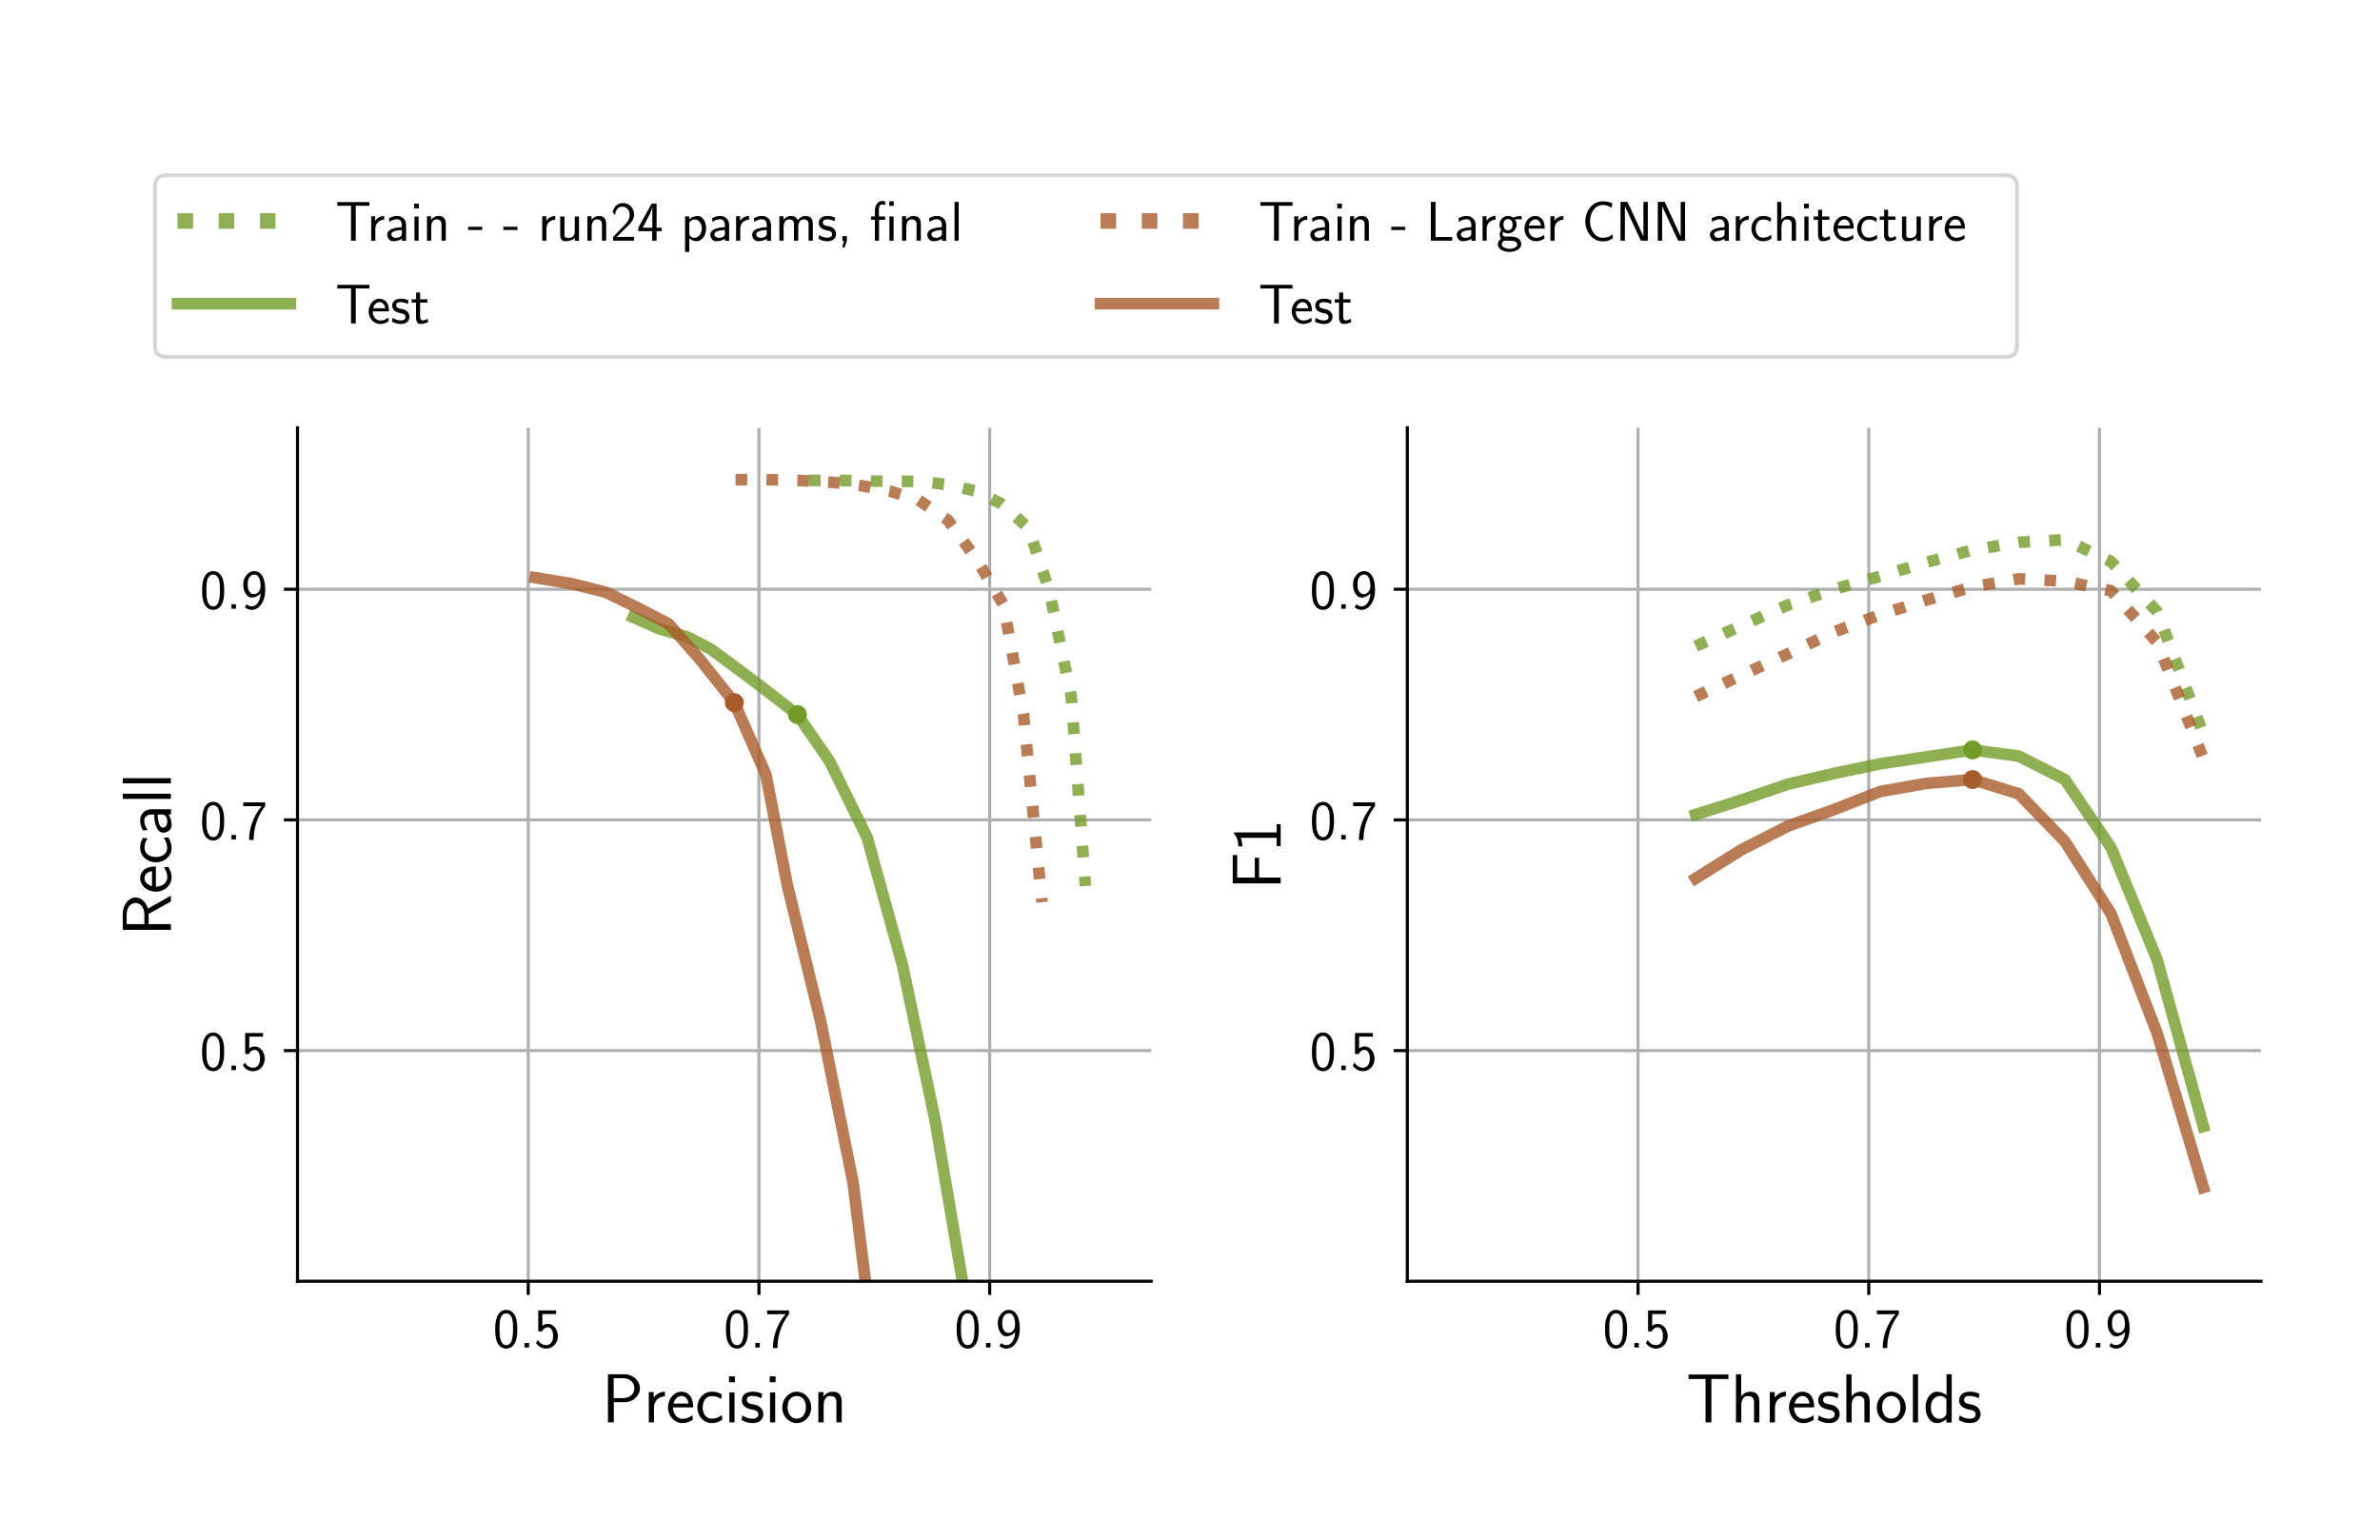 <?xml version="1.0" encoding="utf-8" standalone="no"?>
<!DOCTYPE svg PUBLIC "-//W3C//DTD SVG 1.1//EN"
  "http://www.w3.org/Graphics/SVG/1.1/DTD/svg11.dtd">
<!-- Created with matplotlib (https://matplotlib.org/) -->
<svg height="396pt" version="1.1" viewBox="0 0 612 396" width="612pt" xmlns="http://www.w3.org/2000/svg" xmlns:xlink="http://www.w3.org/1999/xlink">
 <defs>
  <style type="text/css">*{stroke-linecap:butt;stroke-linejoin:round;}</style>
 </defs>
 <g id="figure_1">
  <g id="patch_1">
   <path d="M 0 396 
L 612 396 
L 612 0 
L 0 0 
z
" style="fill:#ffffff;"/>
  </g>
  <g id="axes_1">
   <g id="patch_2">
    <path d="M 76.5 329.541 
L 296.022 329.541 
L 296.022 110.019 
L 76.5 110.019 
z
" style="fill:#ffffff;"/>
   </g>
   <g id="matplotlib.axis_1">
    <g id="xtick_1">
     <g id="line2d_1">
      <path clip-path="url(#pcb4738e8f0)" d="M 135.83 329.541 
L 135.83 110.019 
" style="fill:none;stroke:#b0b0b0;stroke-linecap:square;stroke-width:0.8;"/>
     </g>
     <g id="line2d_2">
      <defs>
       <path d="M 0 0 
L 0 3.5 
" id="m7258f6f714" style="stroke:#000000;stroke-width:0.8;"/>
      </defs>
      <g>
       <use style="stroke:#000000;stroke-width:0.8;" x="135.83" xlink:href="#m7258f6f714" y="329.541"/>
      </g>
     </g>
     <g id="text_1">
      <!-- 0.5 -->
      <g transform="translate(126.793 346.573)scale(0.145 -0.145)">
       <defs>
        <path d="M 43.094 32.391 
C 43.094 38.109 43 48.75 38.906 56.984 
C 34.797 64.891 28.203 67 23.5 67 
C 16.703 67 10.906 62.984 7.906 56.578 
C 4.703 49.859 3.797 42.938 3.797 32.391 
C 3.797 25.172 4.094 16.344 7.703 8.609 
C 11.797 0.094 18.703 -2 23.406 -2 
C 29.594 -2 35.594 1.297 39 8.203 
C 42.5 15.438 43.094 23.359 43.094 32.391 
z
M 23.406 4.094 
C 15.797 4.094 13.5 12.828 12.797 15.734 
C 11.594 20.75 11.406 25.562 11.406 33.5 
C 11.406 39.719 11.406 46.75 13.297 52.266 
C 15.594 58.688 19.594 60.891 23.406 60.891 
C 30.797 60.891 33.203 53.469 34 50.859 
C 35.5 45.547 35.5 39.312 35.5 33.5 
C 35.5 24.156 35.5 4.094 23.406 4.094 
z
" id="CMSS17-48"/>
        <path d="M 17 8 
L 9 8 
L 9 0 
L 17 0 
z
" id="CMSS17-46"/>
        <path d="M 14.594 59.594 
L 39.094 59.594 
L 39.094 66 
L 7.297 66 
L 7.297 28.594 
L 14 28.594 
C 15.797 32.859 19.5 36 24.297 36 
C 28.797 36 33.797 31.938 33.797 20.297 
C 33.797 7.844 26.703 4.188 21.5 4.188 
C 15.094 4.188 9.203 8.141 6.594 13.609 
L 3.406 7.938 
C 8 0.797 15.5 -2 21.5 -2 
C 33.094 -2 42.203 7.938 42.203 20.094 
C 42.203 32.547 34.094 42.094 24.406 42.094 
C 20.906 42.094 17.5 40.891 14.594 38.5 
z
" id="CMSS17-53"/>
       </defs>
       <use transform="scale(0.996)" xlink:href="#CMSS17-48"/>
       <use transform="translate(46.844 0)scale(0.996)" xlink:href="#CMSS17-46"/>
       <use transform="translate(72.868 0)scale(0.996)" xlink:href="#CMSS17-53"/>
      </g>
     </g>
    </g>
    <g id="xtick_2">
     <g id="line2d_3">
      <path clip-path="url(#pcb4738e8f0)" d="M 195.16 329.541 
L 195.16 110.019 
" style="fill:none;stroke:#b0b0b0;stroke-linecap:square;stroke-width:0.8;"/>
     </g>
     <g id="line2d_4">
      <g>
       <use style="stroke:#000000;stroke-width:0.8;" x="195.16" xlink:href="#m7258f6f714" y="329.541"/>
      </g>
     </g>
     <g id="text_2">
      <!-- 0.7 -->
      <g transform="translate(186.124 346.573)scale(0.145 -0.145)">
       <defs>
        <path d="M 21.703 59.188 
C 22.906 59.188 24.094 59.297 25.297 59.297 
L 36.797 59.297 
C 22.5 42.422 14.297 21.094 14.297 -1 
L 22.297 -1 
C 22.297 20.391 29.297 42.109 43 59.484 
L 43 66 
L 3.906 66 
L 3.906 59.188 
z
" id="CMSS17-55"/>
       </defs>
       <use transform="scale(0.996)" xlink:href="#CMSS17-48"/>
       <use transform="translate(46.844 0)scale(0.996)" xlink:href="#CMSS17-46"/>
       <use transform="translate(72.868 0)scale(0.996)" xlink:href="#CMSS17-55"/>
      </g>
     </g>
    </g>
    <g id="xtick_3">
     <g id="line2d_5">
      <path clip-path="url(#pcb4738e8f0)" d="M 254.491 329.541 
L 254.491 110.019 
" style="fill:none;stroke:#b0b0b0;stroke-linecap:square;stroke-width:0.8;"/>
     </g>
     <g id="line2d_6">
      <g>
       <use style="stroke:#000000;stroke-width:0.8;" x="254.491" xlink:href="#m7258f6f714" y="329.541"/>
      </g>
     </g>
     <g id="text_3">
      <!-- 0.9 -->
      <g transform="translate(245.454 346.573)scale(0.145 -0.145)">
       <defs>
        <path d="M 6.797 2.688 
C 9.594 0.297 13.203 -2 19.297 -2 
C 31.406 -2 43 11.531 43 33.375 
C 43 62.297 30.5 67 23.797 67 
C 17.094 67 12.797 63.984 9.094 59.203 
C 4.703 53.719 3.906 48.828 3.906 43.141 
C 3.906 36.359 5.094 32.172 7.906 27.391 
C 11.703 21.188 15.203 19.891 19.094 19.891 
C 25 19.891 30.906 22.797 34.906 27.781 
C 34.203 14.188 28.094 4.188 19.297 4.188 
C 15.703 4.188 12.797 5.312 9.906 8.062 
z
M 34.594 43.344 
C 34.703 42.641 34.703 41.344 34.703 40.953 
C 34.703 32.578 29.906 26 22.906 26 
C 18.297 26 15.906 28.391 14.094 31.484 
C 11.906 35.359 11.797 39.156 11.797 43.141 
C 11.797 47.031 11.797 51.312 14.594 55.609 
C 16.703 58.703 19.297 60.891 23.797 60.891 
C 33 60.891 34.5 47.438 34.594 43.344 
z
" id="CMSS17-57"/>
       </defs>
       <use transform="scale(0.996)" xlink:href="#CMSS17-48"/>
       <use transform="translate(46.844 0)scale(0.996)" xlink:href="#CMSS17-46"/>
       <use transform="translate(72.868 0)scale(0.996)" xlink:href="#CMSS17-57"/>
      </g>
     </g>
    </g>
    <g id="text_4">
     <!-- Precision -->
     <g transform="translate(154.739 365.835)scale(0.18 -0.18)">
      <defs>
       <path d="M 32.906 29 
C 44.906 29 54.703 38.234 54.703 49.047 
C 54.703 59.656 45.297 69 32.297 69 
L 8.906 69 
L 8.906 0 
L 17.297 0 
L 17.297 29 
z
M 30.094 63.391 
C 41.703 63.391 46.797 56.219 46.797 49.047 
C 46.797 42.359 42.094 34.797 30.094 34.797 
L 17.094 34.797 
L 17.094 63.391 
z
" id="CMSS17-80"/>
       <path d="M 14.906 21.391 
C 14.906 30.844 21.797 37.172 30.594 37.375 
L 30.594 44 
C 24.203 43.891 18.203 40.688 14.594 35.469 
L 14.594 43.484 
L 7.5 43.484 
L 7.5 0 
L 14.906 0 
z
" id="CMSS17-114"/>
       <path d="M 39.094 21.484 
C 39.094 24.797 38.906 31.266 35.703 36.672 
C 32.203 42.391 26.5 44 22.203 44 
C 11.797 44 3 34.125 3 21.297 
C 3 9.047 12.094 -1 23.594 -1 
C 28.094 -1 33.594 0.297 38.594 3.891 
C 38.594 4.297 38.406 6.469 38.297 6.578 
C 38.297 6.766 38 9.828 38 10.234 
C 33.203 6.375 27.703 5.094 23.703 5.094 
C 17.297 5.094 10.406 10.422 10.094 21.484 
z
M 10.906 27 
C 12.203 32.594 16.594 37.891 22.203 37.891 
C 23.703 37.891 30.703 37.688 32.5 27 
z
" id="CMSS17-101"/>
       <path d="M 38.5 39.688 
C 38.5 40.391 33.906 42.391 32.703 42.797 
C 29.406 44 25.203 44 24.094 44 
C 11.094 44 3.297 32.688 3.297 21.297 
C 3.297 9.297 12 -1 23.703 -1 
C 30.406 -1 35.203 1.188 39.094 3.797 
L 38.5 10.391 
C 34.203 7.094 29.203 5.297 23.797 5.297 
C 16 5.297 10.906 12.094 10.906 21.391 
C 10.906 28.594 14.203 37.688 24.203 37.688 
C 29.703 37.688 32.797 36.594 37.406 33.484 
z
" id="CMSS17-99"/>
       <path d="M 15.297 66 
L 6.906 66 
L 6.906 57.594 
L 15.297 57.594 
z
M 14.797 43 
L 7.406 43 
L 7.406 0 
L 14.797 0 
z
" id="CMSS17-105"/>
       <path d="M 32.203 40.984 
C 26.297 43.797 21.703 44 18.703 44 
C 11.594 44 3.094 41.484 3.094 31.391 
C 3.094 21.297 14.094 19.094 17.094 18.484 
C 21.703 17.594 26.797 16.594 26.797 11.594 
C 26.797 5.297 19.594 5.297 18.297 5.297 
C 14.297 5.297 8.797 6.391 3.797 9.984 
L 2.594 3.297 
C 8.297 0 13.797 -1 18.406 -1 
C 30.703 -1 33.797 6.5 33.797 12.188 
C 33.797 17.094 31 20.391 29.094 21.891 
C 25.797 24.484 24.594 24.797 16.406 26.484 
C 15 26.688 10.094 27.797 10.094 32.297 
C 10.094 37.984 16.406 37.984 17.797 37.984 
C 24.297 37.984 28.297 35.984 31 34.484 
z
" id="CMSS17-115"/>
       <path d="M 44.203 21.188 
C 44.203 33.984 34.703 44 23.5 44 
C 12 44 2.703 33.688 2.703 21.188 
C 2.703 8.5 12.297 -1 23.406 -1 
C 34.797 -1 44.203 8.797 44.203 21.188 
z
M 23.5 5.297 
C 16.406 5.297 10.297 11.094 10.297 21.984 
C 10.297 33.594 17.406 37.891 23.406 37.891 
C 29.906 37.891 36.594 33.188 36.594 21.984 
C 36.594 10.688 30.094 5.297 23.5 5.297 
z
" id="CMSS17-111"/>
       <path d="M 40.906 29.344 
C 40.906 35.672 39.406 44 28.094 44 
C 21.703 44 17.5 40.688 14.703 37.281 
L 14.703 43.484 
L 7.406 43.484 
L 7.406 0 
L 15 0 
L 15 24.312 
C 15 30.656 17.406 37.891 24.203 37.891 
C 33 37.891 33.297 31.953 33.297 28.531 
L 33.297 0 
L 40.906 0 
z
" id="CMSS17-110"/>
      </defs>
      <use transform="scale(0.996)" xlink:href="#CMSS17-80"/>
      <use transform="translate(59.736 0)scale(0.996)" xlink:href="#CMSS17-114"/>
      <use transform="translate(91.645 0)scale(0.996)" xlink:href="#CMSS17-101"/>
      <use transform="translate(133.284 0)scale(0.996)" xlink:href="#CMSS17-99"/>
      <use transform="translate(174.923 0)scale(0.996)" xlink:href="#CMSS17-105"/>
      <use transform="translate(197.104 0)scale(0.996)" xlink:href="#CMSS17-115"/>
      <use transform="translate(233.017 0)scale(0.996)" xlink:href="#CMSS17-105"/>
      <use transform="translate(255.198 0)scale(0.996)" xlink:href="#CMSS17-111"/>
      <use transform="translate(302.042 0)scale(0.996)" xlink:href="#CMSS17-110"/>
     </g>
    </g>
   </g>
   <g id="matplotlib.axis_2">
    <g id="ytick_1">
     <g id="line2d_7">
      <path clip-path="url(#pcb4738e8f0)" d="M 76.5 270.211 
L 296.022 270.211 
" style="fill:none;stroke:#b0b0b0;stroke-linecap:square;stroke-width:0.8;"/>
     </g>
     <g id="line2d_8">
      <defs>
       <path d="M 0 0 
L -3.5 0 
" id="mcfadd55cea" style="stroke:#000000;stroke-width:0.8;"/>
      </defs>
      <g>
       <use style="stroke:#000000;stroke-width:0.8;" x="76.5" xlink:href="#mcfadd55cea" y="270.211"/>
      </g>
     </g>
     <g id="text_5">
      <!-- 0.5 -->
      <g transform="translate(51.426 275.227)scale(0.145 -0.145)">
       <use transform="scale(0.996)" xlink:href="#CMSS17-48"/>
       <use transform="translate(46.844 0)scale(0.996)" xlink:href="#CMSS17-46"/>
       <use transform="translate(72.868 0)scale(0.996)" xlink:href="#CMSS17-53"/>
      </g>
     </g>
    </g>
    <g id="ytick_2">
     <g id="line2d_9">
      <path clip-path="url(#pcb4738e8f0)" d="M 76.5 210.88 
L 296.022 210.88 
" style="fill:none;stroke:#b0b0b0;stroke-linecap:square;stroke-width:0.8;"/>
     </g>
     <g id="line2d_10">
      <g>
       <use style="stroke:#000000;stroke-width:0.8;" x="76.5" xlink:href="#mcfadd55cea" y="210.88"/>
      </g>
     </g>
     <g id="text_6">
      <!-- 0.7 -->
      <g transform="translate(51.426 215.896)scale(0.145 -0.145)">
       <use transform="scale(0.996)" xlink:href="#CMSS17-48"/>
       <use transform="translate(46.844 0)scale(0.996)" xlink:href="#CMSS17-46"/>
       <use transform="translate(72.868 0)scale(0.996)" xlink:href="#CMSS17-55"/>
      </g>
     </g>
    </g>
    <g id="ytick_3">
     <g id="line2d_11">
      <path clip-path="url(#pcb4738e8f0)" d="M 76.5 151.55 
L 296.022 151.55 
" style="fill:none;stroke:#b0b0b0;stroke-linecap:square;stroke-width:0.8;"/>
     </g>
     <g id="line2d_12">
      <g>
       <use style="stroke:#000000;stroke-width:0.8;" x="76.5" xlink:href="#mcfadd55cea" y="151.55"/>
      </g>
     </g>
     <g id="text_7">
      <!-- 0.9 -->
      <g transform="translate(51.426 156.566)scale(0.145 -0.145)">
       <use transform="scale(0.996)" xlink:href="#CMSS17-48"/>
       <use transform="translate(46.844 0)scale(0.996)" xlink:href="#CMSS17-46"/>
       <use transform="translate(72.868 0)scale(0.996)" xlink:href="#CMSS17-57"/>
      </g>
     </g>
    </g>
    <g id="text_8">
     <!-- Recall -->
     <g transform="translate(43.938 240.748)rotate(-90)scale(0.18 -0.18)">
      <defs>
       <path d="M 39.406 32.797 
L 39.594 32.891 
C 55.203 38.281 55.297 48.828 55.297 50.688 
C 55.297 59.969 45.703 69 31.297 69 
L 8.906 69 
L 8.906 0 
L 17.094 0 
L 17.094 31.891 
L 31.797 31.891 
L 49.5 0 
L 57.906 0 
z
M 17.094 38 
L 17.094 63.391 
L 30.203 63.391 
C 42.906 63.391 47.406 56.359 47.406 50.688 
C 47.406 45.422 43.406 38 30.203 38 
z
" id="CMSS17-82"/>
       <path d="M 37.594 27.953 
C 37.594 37.484 30.906 44 21.906 44 
C 17.5 44 12.703 43.188 7.203 39.984 
L 7.797 33.328 
C 10.297 35.156 14.594 38.094 21.797 38.094 
C 26.906 38.094 30 34.141 30 27.844 
L 30 24 
C 14 23.5 4 18.891 4 11.109 
C 4 7.062 6.5 -1 14.797 -1 
C 16.297 -1 24.406 -0.812 30.203 3.5 
L 30.203 -0.203 
L 37.594 -0.203 
z
M 30 12.875 
C 30 11.109 30 8.734 27 6.969 
C 24.406 5.297 21.094 5.094 19.703 5.094 
C 14.703 5.094 11.297 7.859 11.297 11.297 
C 11.297 18.203 26.906 18.891 30 19 
z
" id="CMSS17-97"/>
       <path d="M 14.797 69 
L 7.406 69 
L 7.406 0 
L 14.797 0 
z
" id="CMSS17-108"/>
      </defs>
      <use transform="scale(0.996)" xlink:href="#CMSS17-82"/>
      <use transform="translate(60.416 0)scale(0.996)" xlink:href="#CMSS17-101"/>
      <use transform="translate(102.055 0)scale(0.996)" xlink:href="#CMSS17-99"/>
      <use transform="translate(143.694 0)scale(0.996)" xlink:href="#CMSS17-97"/>
      <use transform="translate(188.616 0)scale(0.996)" xlink:href="#CMSS17-108"/>
      <use transform="translate(210.796 0)scale(0.996)" xlink:href="#CMSS17-108"/>
     </g>
    </g>
   </g>
   <g id="line2d_13">
    <path clip-path="url(#pcb4738e8f0)" d="M 208.015 123.566 
L 216.322 123.566 
L 224.924 123.764 
L 231.648 123.764 
L 237.384 123.863 
L 244.207 124.753 
L 251.03 126.335 
L 257.556 129.598 
L 264.478 135.828 
L 269.818 151.946 
L 275.454 179.139 
L 279.113 227.888 
" style="fill:none;stroke:#729c27;stroke-dasharray:3,4.95;stroke-dashoffset:0;stroke-opacity:0.8;stroke-width:3;"/>
   </g>
   <g id="line2d_14">
    <path clip-path="url(#pcb4738e8f0)" d="M 162.825 158.769 
L 169.55 161.735 
L 176.966 163.911 
L 182.8 166.976 
L 189.92 172.217 
L 196.347 177.062 
L 205.049 183.786 
L 213.355 195.85 
L 222.947 215.33 
L 232.044 248.16 
L 240.449 288.109 
L 247.964 332.31 
" style="fill:none;stroke:#729c27;stroke-linecap:square;stroke-opacity:0.8;stroke-width:3;"/>
   </g>
   <g id="line2d_15">
    <path clip-path="url(#pcb4738e8f0)" d="M 189.128 123.368 
L 197.039 123.368 
L 205.345 123.566 
L 214.245 124.061 
L 221.661 124.951 
L 228.88 126.335 
L 236.197 128.609 
L 243.712 133.751 
L 251.129 143.837 
L 258.05 155.605 
L 263.192 183.885 
L 267.939 232.042 
" style="fill:none;stroke:#a85c2a;stroke-dasharray:3,4.95;stroke-dashoffset:0;stroke-opacity:0.8;stroke-width:3;"/>
   </g>
   <g id="line2d_16">
    <path clip-path="url(#pcb4738e8f0)" d="M 137.61 148.584 
L 147.202 150.166 
L 155.805 152.341 
L 163.32 156 
L 171.923 160.45 
L 180.031 169.646 
L 188.832 180.721 
L 196.94 199.212 
L 202.478 227.79 
L 210.982 262.498 
L 219.387 304.326 
L 224.331 344.077 
" style="fill:none;stroke:#a85c2a;stroke-linecap:square;stroke-opacity:0.8;stroke-width:3;"/>
   </g>
   <g id="patch_3">
    <path d="M 76.5 329.541 
L 76.5 110.019 
" style="fill:none;stroke:#000000;stroke-linecap:square;stroke-linejoin:miter;stroke-width:0.8;"/>
   </g>
   <g id="patch_4">
    <path d="M 76.5 329.541 
L 296.022 329.541 
" style="fill:none;stroke:#000000;stroke-linecap:square;stroke-linejoin:miter;stroke-width:0.8;"/>
   </g>
   <g id="legend_1">
    <g id="patch_5">
     <path d="M 42.746 91.793 
L 515.762 91.793 
Q 518.662 91.793 518.662 88.893 
L 518.662 47.983 
Q 518.662 45.083 515.762 45.083 
L 42.746 45.083 
Q 39.846 45.083 39.846 47.983 
L 39.846 88.893 
Q 39.846 91.793 42.746 91.793 
z
" style="fill:#ffffff;opacity:0.8;stroke:#cccccc;stroke-linejoin:miter;"/>
    </g>
    <g id="line2d_17">
     <path d="M 45.646 56.826 
L 74.646 56.826 
" style="fill:none;stroke:#729c27;stroke-dasharray:4,6.6;stroke-dashoffset:0;stroke-opacity:0.8;stroke-width:4;"/>
    </g>
    <g id="line2d_18"/>
    <g id="text_9">
     <!-- Train - - run24 params, final -->
     <g transform="translate(86.246 61.901)scale(0.145 -0.145)">
      <defs>
       <path d="M 36.203 62.297 
L 44.5 62.297 
C 45.703 62.297 46.906 62.188 48.094 62.188 
L 60.594 62.188 
L 60.594 68.688 
L 3.406 68.688 
L 3.406 62.188 
L 15.906 62.188 
C 17.094 62.188 18.297 62.297 19.5 62.297 
L 27.797 62.297 
L 27.797 0 
L 36.203 0 
z
" id="CMSS17-84"/>
       <path d="M 26 19 
L 26 24.797 
L 1 24.797 
L 1 19 
z
" id="CMSS17-45"/>
       <path d="M 40.906 43 
L 33.297 43 
L 33.297 15.25 
C 33.297 7.812 27.906 4.797 22.203 4.797 
C 15.594 4.797 15 7 15 11.125 
L 15 43 
L 7.406 43 
L 7.406 10.625 
C 7.406 2.797 10.094 -1 17 -1 
C 20.406 -1 28.094 -0.203 33.5 4.797 
L 33.5 -0.203 
L 40.906 -0.203 
z
" id="CMSS17-117"/>
       <path d="M 25.797 21.141 
C 28.594 24.031 32.797 27.516 35.703 31 
C 38.5 34.391 42.203 39.172 42.203 46.141 
C 42.203 57.109 34.797 67 22.203 67 
C 12.297 67 6.594 60.797 3.906 51.125 
L 7.797 45.75 
C 10 54.812 13.094 60.594 20.906 60.594 
C 29.5 60.594 34.297 53.609 34.297 45.938 
C 34.297 36.781 27.297 29.703 22 24.422 
C 16.094 18.547 10.297 12.578 4.703 6.391 
L 4.703 0 
L 42.203 0 
L 42.203 6.797 
L 25.203 6.797 
C 24 6.797 22.797 6.688 21.594 6.688 
L 11.594 6.688 
L 11.594 6.797 
z
" id="CMSS17-50"/>
       <path d="M 35.203 17 
L 44.297 17 
L 44.297 23.094 
L 35.203 23.094 
L 35.203 66 
L 26.406 66 
L 2.594 23.094 
L 2.594 17 
L 27.297 17 
L 27.297 0 
L 35.203 0 
z
M 10.297 23.094 
C 16.094 33.422 27.594 54.281 27.594 61.359 
L 27.594 23.094 
z
" id="CMSS17-52"/>
       <path d="M 15.094 4.297 
C 18.406 1.094 22.906 -1 27.703 -1 
C 37 -1 45 8.641 45 21.594 
C 45 33.547 39 44 30.406 44 
C 25.406 44 19.406 42.188 14.906 38.594 
L 14.906 43.188 
L 7.5 43.188 
L 7.5 -20 
L 15.094 -20 
z
M 15.094 32.625 
C 15.906 33.844 19.297 37.688 24.797 37.688 
C 31.797 37.688 37.406 30.406 37.406 21.594 
C 37.406 11.578 30.594 5.094 23.906 5.094 
C 21.906 5.094 19.797 5.594 17.797 7.312 
C 15.094 9.75 15.094 11.266 15.094 12.688 
z
" id="CMSS17-112"/>
       <path d="M 67 29.344 
C 67 36.078 65.297 44 54.094 44 
C 46.594 44 42.094 39.297 40.094 36.375 
C 38.297 41.688 34.094 44 28.094 44 
C 21.297 44 17 40.094 14.703 37.281 
L 14.703 43.484 
L 7.406 43.484 
L 7.406 0 
L 15 0 
L 15 24.312 
C 15 30.25 17.203 37.891 24.297 37.891 
C 33.406 37.891 33.406 31.453 33.406 28.531 
L 33.406 0 
L 41 0 
L 41 24.312 
C 41 30.25 43.203 37.891 50.297 37.891 
C 59.406 37.891 59.406 31.453 59.406 28.531 
L 59.406 0 
L 67 0 
z
" id="CMSS17-109"/>
       <path d="M 17 0.094 
L 17 8 
L 9 8 
L 9 0 
L 11.5 0 
L 8.906 -12.109 
L 12.906 -12.109 
z
" id="CMSS17-44"/>
       <path d="M 43 70 
L 35 70 
L 35 61.984 
L 43 61.984 
z
M 42.703 43 
L 35.297 43 
L 35.297 0 
L 42.703 0 
z
M 16.797 37.188 
L 27.703 37.188 
L 27.703 43 
L 16.594 43 
L 16.594 56.453 
C 16.594 61.891 19 64.594 22.203 64.594 
C 24.094 64.594 26 64.094 27.703 63.188 
L 27.703 69.891 
C 26.906 70.094 24.594 70.688 22.203 70.688 
C 14.703 70.688 9.406 63.094 9.406 53.156 
L 9.406 43 
L 2.5 43 
L 2.5 37.188 
L 9.406 37.188 
L 9.406 0 
L 16.797 0 
z
" id="CMSS17-12"/>
      </defs>
      <use transform="scale(0.996)" xlink:href="#CMSS17-84"/>
      <use transform="translate(56.012 0)scale(0.996)" xlink:href="#CMSS17-114"/>
      <use transform="translate(87.922 0)scale(0.996)" xlink:href="#CMSS17-97"/>
      <use transform="translate(132.844 0)scale(0.996)" xlink:href="#CMSS17-105"/>
      <use transform="translate(155.025 0)scale(0.996)" xlink:href="#CMSS17-110"/>
      <use transform="translate(234.459 0)scale(0.996)" xlink:href="#CMSS17-45"/>
      <use transform="translate(296.917 0)scale(0.996)" xlink:href="#CMSS17-45"/>
      <use transform="translate(359.375 0)scale(0.996)" xlink:href="#CMSS17-114"/>
      <use transform="translate(391.285 0)scale(0.996)" xlink:href="#CMSS17-117"/>
      <use transform="translate(439.49 0)scale(0.996)" xlink:href="#CMSS17-110"/>
      <use transform="translate(487.695 0)scale(0.996)" xlink:href="#CMSS17-50"/>
      <use transform="translate(534.538 0)scale(0.996)" xlink:href="#CMSS17-52"/>
      <use transform="translate(612.611 0)scale(0.996)" xlink:href="#CMSS17-112"/>
      <use transform="translate(660.816 0)scale(0.996)" xlink:href="#CMSS17-97"/>
      <use transform="translate(703.136 0)scale(0.996)" xlink:href="#CMSS17-114"/>
      <use transform="translate(735.045 0)scale(0.996)" xlink:href="#CMSS17-97"/>
      <use transform="translate(779.967 0)scale(0.996)" xlink:href="#CMSS17-109"/>
      <use transform="translate(854.196 0)scale(0.996)" xlink:href="#CMSS17-115"/>
      <use transform="translate(890.11 0)scale(0.996)" xlink:href="#CMSS17-44"/>
      <use transform="translate(947.363 0)scale(0.996)" xlink:href="#CMSS17-12"/>
      <use transform="translate(997.49 0)scale(0.996)" xlink:href="#CMSS17-110"/>
      <use transform="translate(1045.695 0)scale(0.996)" xlink:href="#CMSS17-97"/>
      <use transform="translate(1090.617 0)scale(0.996)" xlink:href="#CMSS17-108"/>
     </g>
    </g>
    <g id="line2d_19">
     <path d="M 45.646 78.109 
L 74.646 78.109 
" style="fill:none;stroke:#729c27;stroke-linecap:square;stroke-opacity:0.8;stroke-width:3;"/>
    </g>
    <g id="line2d_20"/>
    <g id="text_10">
     <!-- Test -->
     <g transform="translate(86.246 83.184)scale(0.145 -0.145)">
      <defs>
       <path d="M 16.703 37.188 
L 29.703 37.188 
L 29.703 43 
L 16.703 43 
L 16.703 55 
L 9.594 55 
L 9.594 43 
L 1.703 43 
L 1.703 37.188 
L 9.406 37.188 
L 9.406 11.734 
C 9.406 6 10.703 -1 17.297 -1 
C 22.297 -1 26.906 0.391 31.297 2.688 
L 29.703 8.609 
C 27.297 6.5 24.406 5.297 21.297 5.297 
C 16.906 5.297 16.703 10.922 16.703 13.438 
z
" id="CMSS17-116"/>
      </defs>
      <use transform="scale(0.996)" xlink:href="#CMSS17-84"/>
      <use transform="translate(56.012 0)scale(0.996)" xlink:href="#CMSS17-101"/>
      <use transform="translate(97.651 0)scale(0.996)" xlink:href="#CMSS17-115"/>
      <use transform="translate(133.565 0)scale(0.996)" xlink:href="#CMSS17-116"/>
     </g>
    </g>
    <g id="line2d_21">
     <path d="M 283.006 56.826 
L 312.006 56.826 
" style="fill:none;stroke:#a85c2a;stroke-dasharray:4,6.6;stroke-dashoffset:0;stroke-opacity:0.8;stroke-width:4;"/>
    </g>
    <g id="line2d_22"/>
    <g id="text_11">
     <!-- Train -  Larger CNN architecture -->
     <g transform="translate(323.606 61.901)scale(0.145 -0.145)">
      <defs>
       <path d="M 26.094 6.5 
C 24.906 6.5 23.703 6.391 22.5 6.391 
L 17.203 6.391 
L 17.203 69 
L 8.797 69 
L 8.797 0 
L 46.906 0 
L 46.906 6.5 
z
" id="CMSS17-76"/>
       <path d="M 44.5 44 
C 38.797 43.891 33.906 42.797 29.906 40.891 
C 26.594 43.484 23.203 44 20.906 44 
C 12.203 44 5.594 36.812 5.594 28.5 
C 5.594 23.141 8.594 19.094 8.797 18.891 
C 7 16.391 6 13.688 6 10.688 
C 6 7.188 7.406 4.688 8.5 3.297 
C 3.297 0.094 2.594 -4.812 2.594 -6.703 
C 2.594 -14 11.703 -20 23.406 -20 
C 35.203 -20 44.297 -14 44.297 -6.609 
C 44.297 7.188 29 7.297 24.797 7.297 
L 16.703 7.297 
C 15.203 7.297 11.203 7.297 11.203 12.391 
C 11.203 14.391 12.094 15.688 12.203 15.797 
C 13.703 14.688 16.797 13 20.906 13 
C 29.203 13 36.094 19.984 36.094 28.5 
C 36.094 33.25 33.906 36.703 33 37.891 
L 33.297 37.891 
C 33.594 37.891 37.797 38.188 39.297 38.188 
C 42.5 38.188 42.797 38.094 45.594 37.797 
z
M 20.906 18.5 
C 17.5 18.5 12.703 20.578 12.703 28.5 
C 12.703 37.109 18.203 38.484 20.797 38.484 
C 24.203 38.484 29 36.406 29 28.5 
C 29 19.875 23.5 18.5 20.906 18.5 
z
M 24.703 0 
C 27.094 0 37.203 0 37.203 -6.812 
C 37.203 -11.109 31 -14.5 23.5 -14.5 
C 15.906 -14.5 9.703 -11.203 9.703 -6.703 
C 9.703 -6.203 9.703 0 16.594 0 
z
" id="CMSS17-103"/>
       <path d="M 54.703 11.016 
C 48 6.5 44.906 5.188 36.797 5.188 
C 22.797 5.188 14.594 20.375 14.594 34.234 
C 14.594 49.016 23 63.594 37.203 63.594 
C 43.594 63.594 47.797 61.781 52.906 58.562 
L 54.297 66.484 
C 49.5 68.891 43.406 70 37.297 70 
C 18.094 70 6.203 52.234 6.203 34.234 
C 6.203 14.438 20.297 -1.203 36.297 -1.203 
C 44.906 -1.203 47.906 -0.5 55.297 4.188 
z
" id="CMSS17-67"/>
       <path d="M 22.906 65.297 
L 21.094 69 
L 8.797 69 
L 8.797 0 
L 16.594 0 
L 16.594 61.328 
L 16.703 61.422 
C 17.406 59.641 17.797 58.734 21.906 49.891 
L 43.297 3.688 
L 45.094 0 
L 57.406 0 
L 57.406 69 
L 49.594 69 
L 49.594 7.656 
L 49.5 7.562 
C 48.797 9.344 48.406 10.234 44.297 19.094 
z
" id="CMSS17-78"/>
       <path d="M 40.906 29.344 
C 40.906 35.672 39.406 44 28.094 44 
C 21.797 44 17.703 40.891 14.797 37.484 
L 14.797 69 
L 7.406 69 
L 7.406 0 
L 15 0 
L 15 24.312 
C 15 30.656 17.406 37.891 24.203 37.891 
C 33 37.891 33.297 31.953 33.297 28.531 
L 33.297 0 
L 40.906 0 
z
" id="CMSS17-104"/>
      </defs>
      <use transform="scale(0.996)" xlink:href="#CMSS17-84"/>
      <use transform="translate(56.012 0)scale(0.996)" xlink:href="#CMSS17-114"/>
      <use transform="translate(87.922 0)scale(0.996)" xlink:href="#CMSS17-97"/>
      <use transform="translate(132.844 0)scale(0.996)" xlink:href="#CMSS17-105"/>
      <use transform="translate(155.025 0)scale(0.996)" xlink:href="#CMSS17-110"/>
      <use transform="translate(234.459 0)scale(0.996)" xlink:href="#CMSS17-45"/>
      <use transform="translate(296.917 0)scale(0.996)" xlink:href="#CMSS17-76"/>
      <use transform="translate(347.604 0)scale(0.996)" xlink:href="#CMSS17-97"/>
      <use transform="translate(389.923 0)scale(0.996)" xlink:href="#CMSS17-114"/>
      <use transform="translate(421.833 0)scale(0.996)" xlink:href="#CMSS17-103"/>
      <use transform="translate(468.677 0)scale(0.996)" xlink:href="#CMSS17-101"/>
      <use transform="translate(510.316 0)scale(0.996)" xlink:href="#CMSS17-114"/>
      <use transform="translate(573.455 0)scale(0.996)" xlink:href="#CMSS17-67"/>
      <use transform="translate(633.31 0)scale(0.996)" xlink:href="#CMSS17-78"/>
      <use transform="translate(699.372 0)scale(0.996)" xlink:href="#CMSS17-78"/>
      <use transform="translate(796.662 0)scale(0.996)" xlink:href="#CMSS17-97"/>
      <use transform="translate(838.982 0)scale(0.996)" xlink:href="#CMSS17-114"/>
      <use transform="translate(870.892 0)scale(0.996)" xlink:href="#CMSS17-99"/>
      <use transform="translate(912.531 0)scale(0.996)" xlink:href="#CMSS17-104"/>
      <use transform="translate(960.735 0)scale(0.996)" xlink:href="#CMSS17-105"/>
      <use transform="translate(982.916 0)scale(0.996)" xlink:href="#CMSS17-116"/>
      <use transform="translate(1016.748 0)scale(0.996)" xlink:href="#CMSS17-101"/>
      <use transform="translate(1058.387 0)scale(0.996)" xlink:href="#CMSS17-99"/>
      <use transform="translate(1100.025 0)scale(0.996)" xlink:href="#CMSS17-116"/>
      <use transform="translate(1133.857 0)scale(0.996)" xlink:href="#CMSS17-117"/>
      <use transform="translate(1182.062 0)scale(0.996)" xlink:href="#CMSS17-114"/>
      <use transform="translate(1213.972 0)scale(0.996)" xlink:href="#CMSS17-101"/>
     </g>
    </g>
    <g id="line2d_23">
     <path d="M 283.006 78.109 
L 312.006 78.109 
" style="fill:none;stroke:#a85c2a;stroke-linecap:square;stroke-opacity:0.8;stroke-width:3;"/>
    </g>
    <g id="line2d_24"/>
    <g id="text_12">
     <!-- Test -->
     <g transform="translate(323.606 83.184)scale(0.145 -0.145)">
      <use transform="scale(0.996)" xlink:href="#CMSS17-84"/>
      <use transform="translate(56.012 0)scale(0.996)" xlink:href="#CMSS17-101"/>
      <use transform="translate(97.651 0)scale(0.996)" xlink:href="#CMSS17-115"/>
      <use transform="translate(133.565 0)scale(0.996)" xlink:href="#CMSS17-116"/>
     </g>
    </g>
   </g>
   <g id="PathCollection_1">
    <defs>
     <path d="M 0 1.936 
C 0.514 1.936 1.006 1.732 1.369 1.369 
C 1.732 1.006 1.936 0.514 1.936 0 
C 1.936 -0.514 1.732 -1.006 1.369 -1.369 
C 1.006 -1.732 0.514 -1.936 0 -1.936 
C -0.514 -1.936 -1.006 -1.732 -1.369 -1.369 
C -1.732 -1.006 -1.936 -0.514 -1.936 0 
C -1.936 0.514 -1.732 1.006 -1.369 1.369 
C -1.006 1.732 -0.514 1.936 0 1.936 
z
" id="ma52d84f5fa" style="stroke:#729c27;"/>
    </defs>
    <g clip-path="url(#pcb4738e8f0)">
     <use style="fill:#729c27;stroke:#729c27;" x="205.049" xlink:href="#ma52d84f5fa" y="183.786"/>
    </g>
   </g>
   <g id="PathCollection_2">
    <defs>
     <path d="M 0 1.936 
C 0.514 1.936 1.006 1.732 1.369 1.369 
C 1.732 1.006 1.936 0.514 1.936 0 
C 1.936 -0.514 1.732 -1.006 1.369 -1.369 
C 1.006 -1.732 0.514 -1.936 0 -1.936 
C -0.514 -1.936 -1.006 -1.732 -1.369 -1.369 
C -1.732 -1.006 -1.936 -0.514 -1.936 0 
C -1.936 0.514 -1.732 1.006 -1.369 1.369 
C -1.006 1.732 -0.514 1.936 0 1.936 
z
" id="m7078b4a7f8" style="stroke:#a85c2a;"/>
    </defs>
    <g clip-path="url(#pcb4738e8f0)">
     <use style="fill:#a85c2a;stroke:#a85c2a;" x="188.832" xlink:href="#m7078b4a7f8" y="180.721"/>
    </g>
   </g>
  </g>
  <g id="axes_2">
   <g id="patch_6">
    <path d="M 361.878 329.541 
L 581.4 329.541 
L 581.4 110.019 
L 361.878 110.019 
z
" style="fill:#ffffff;"/>
   </g>
   <g id="matplotlib.axis_3">
    <g id="xtick_4">
     <g id="line2d_25">
      <path clip-path="url(#pd563c1f1d7)" d="M 421.208 329.541 
L 421.208 110.019 
" style="fill:none;stroke:#b0b0b0;stroke-linecap:square;stroke-width:0.8;"/>
     </g>
     <g id="line2d_26">
      <g>
       <use style="stroke:#000000;stroke-width:0.8;" x="421.208" xlink:href="#m7258f6f714" y="329.541"/>
      </g>
     </g>
     <g id="text_13">
      <!-- 0.5 -->
      <g transform="translate(412.172 346.573)scale(0.145 -0.145)">
       <use transform="scale(0.996)" xlink:href="#CMSS17-48"/>
       <use transform="translate(46.844 0)scale(0.996)" xlink:href="#CMSS17-46"/>
       <use transform="translate(72.868 0)scale(0.996)" xlink:href="#CMSS17-53"/>
      </g>
     </g>
    </g>
    <g id="xtick_5">
     <g id="line2d_27">
      <path clip-path="url(#pd563c1f1d7)" d="M 480.539 329.541 
L 480.539 110.019 
" style="fill:none;stroke:#b0b0b0;stroke-linecap:square;stroke-width:0.8;"/>
     </g>
     <g id="line2d_28">
      <g>
       <use style="stroke:#000000;stroke-width:0.8;" x="480.539" xlink:href="#m7258f6f714" y="329.541"/>
      </g>
     </g>
     <g id="text_14">
      <!-- 0.7 -->
      <g transform="translate(471.502 346.573)scale(0.145 -0.145)">
       <use transform="scale(0.996)" xlink:href="#CMSS17-48"/>
       <use transform="translate(46.844 0)scale(0.996)" xlink:href="#CMSS17-46"/>
       <use transform="translate(72.868 0)scale(0.996)" xlink:href="#CMSS17-55"/>
      </g>
     </g>
    </g>
    <g id="xtick_6">
     <g id="line2d_29">
      <path clip-path="url(#pd563c1f1d7)" d="M 539.869 329.541 
L 539.869 110.019 
" style="fill:none;stroke:#b0b0b0;stroke-linecap:square;stroke-width:0.8;"/>
     </g>
     <g id="line2d_30">
      <g>
       <use style="stroke:#000000;stroke-width:0.8;" x="539.869" xlink:href="#m7258f6f714" y="329.541"/>
      </g>
     </g>
     <g id="text_15">
      <!-- 0.9 -->
      <g transform="translate(530.832 346.573)scale(0.145 -0.145)">
       <use transform="scale(0.996)" xlink:href="#CMSS17-48"/>
       <use transform="translate(46.844 0)scale(0.996)" xlink:href="#CMSS17-46"/>
       <use transform="translate(72.868 0)scale(0.996)" xlink:href="#CMSS17-57"/>
      </g>
     </g>
    </g>
    <g id="text_16">
     <!-- Thresholds -->
     <g transform="translate(433.584 365.835)scale(0.18 -0.18)">
      <defs>
       <path d="M 40.797 69 
L 33.406 69 
L 33.406 38.984 
C 30.297 41.594 25.203 44 19.594 44 
C 10.5 44 3.297 34.047 3.297 21.484 
C 3.297 8.938 10.406 -1 19.297 -1 
C 26.203 -1 30.797 2.688 33.203 4.797 
L 33.203 -0.203 
L 40.797 -0.203 
z
M 33.203 13.297 
C 33.203 11.875 33.203 10.359 30.094 7.625 
C 28.094 5.906 25.703 5.094 23.406 5.094 
C 18 5.094 10.906 9.141 10.906 21.391 
C 10.906 34.141 18.906 37.891 24.406 37.891 
C 28.094 37.891 31.094 36.062 33.203 33.031 
z
" id="CMSS17-100"/>
      </defs>
      <use transform="scale(0.996)" xlink:href="#CMSS17-84"/>
      <use transform="translate(63.819 0)scale(0.996)" xlink:href="#CMSS17-104"/>
      <use transform="translate(112.024 0)scale(0.996)" xlink:href="#CMSS17-114"/>
      <use transform="translate(143.934 0)scale(0.996)" xlink:href="#CMSS17-101"/>
      <use transform="translate(185.573 0)scale(0.996)" xlink:href="#CMSS17-115"/>
      <use transform="translate(221.487 0)scale(0.996)" xlink:href="#CMSS17-104"/>
      <use transform="translate(269.691 0)scale(0.996)" xlink:href="#CMSS17-111"/>
      <use transform="translate(316.535 0)scale(0.996)" xlink:href="#CMSS17-108"/>
      <use transform="translate(338.716 0)scale(0.996)" xlink:href="#CMSS17-100"/>
      <use transform="translate(386.921 0)scale(0.996)" xlink:href="#CMSS17-115"/>
     </g>
    </g>
   </g>
   <g id="matplotlib.axis_4">
    <g id="ytick_4">
     <g id="line2d_31">
      <path clip-path="url(#pd563c1f1d7)" d="M 361.878 270.211 
L 581.4 270.211 
" style="fill:none;stroke:#b0b0b0;stroke-linecap:square;stroke-width:0.8;"/>
     </g>
     <g id="line2d_32">
      <g>
       <use style="stroke:#000000;stroke-width:0.8;" x="361.878" xlink:href="#mcfadd55cea" y="270.211"/>
      </g>
     </g>
     <g id="text_17">
      <!-- 0.5 -->
      <g transform="translate(336.804 275.227)scale(0.145 -0.145)">
       <use transform="scale(0.996)" xlink:href="#CMSS17-48"/>
       <use transform="translate(46.844 0)scale(0.996)" xlink:href="#CMSS17-46"/>
       <use transform="translate(72.868 0)scale(0.996)" xlink:href="#CMSS17-53"/>
      </g>
     </g>
    </g>
    <g id="ytick_5">
     <g id="line2d_33">
      <path clip-path="url(#pd563c1f1d7)" d="M 361.878 210.88 
L 581.4 210.88 
" style="fill:none;stroke:#b0b0b0;stroke-linecap:square;stroke-width:0.8;"/>
     </g>
     <g id="line2d_34">
      <g>
       <use style="stroke:#000000;stroke-width:0.8;" x="361.878" xlink:href="#mcfadd55cea" y="210.88"/>
      </g>
     </g>
     <g id="text_18">
      <!-- 0.7 -->
      <g transform="translate(336.804 215.896)scale(0.145 -0.145)">
       <use transform="scale(0.996)" xlink:href="#CMSS17-48"/>
       <use transform="translate(46.844 0)scale(0.996)" xlink:href="#CMSS17-46"/>
       <use transform="translate(72.868 0)scale(0.996)" xlink:href="#CMSS17-55"/>
      </g>
     </g>
    </g>
    <g id="ytick_6">
     <g id="line2d_35">
      <path clip-path="url(#pd563c1f1d7)" d="M 361.878 151.55 
L 581.4 151.55 
" style="fill:none;stroke:#b0b0b0;stroke-linecap:square;stroke-width:0.8;"/>
     </g>
     <g id="line2d_36">
      <g>
       <use style="stroke:#000000;stroke-width:0.8;" x="361.878" xlink:href="#mcfadd55cea" y="151.55"/>
      </g>
     </g>
     <g id="text_19">
      <!-- 0.9 -->
      <g transform="translate(336.804 156.566)scale(0.145 -0.145)">
       <use transform="scale(0.996)" xlink:href="#CMSS17-48"/>
       <use transform="translate(46.844 0)scale(0.996)" xlink:href="#CMSS17-46"/>
       <use transform="translate(72.868 0)scale(0.996)" xlink:href="#CMSS17-57"/>
      </g>
     </g>
    </g>
    <g id="text_20">
     <!-- F1 -->
     <g transform="translate(329.316 228.792)rotate(-90)scale(0.18 -0.18)">
      <defs>
       <path d="M 45.594 31 
L 45.594 37.094 
L 17.203 37.094 
L 17.203 62.391 
L 29.406 62.391 
C 30.594 62.391 31.797 62.297 33 62.297 
L 49.5 62.297 
L 49.5 68.797 
L 8.797 68.797 
L 8.797 0 
L 17.203 0 
L 17.203 31 
z
" id="CMSS17-70"/>
       <path d="M 28.406 67 
L 26.5 67 
C 21.094 61.703 14.797 60.969 8.406 60.797 
L 8.406 55 
C 11.297 55.094 16 55.297 20.703 57.391 
L 20.703 5.797 
L 8.906 5.797 
L 8.906 0 
L 40.203 0 
L 40.203 5.797 
L 28.406 5.797 
z
" id="CMSS17-49"/>
      </defs>
      <use transform="scale(0.996)" xlink:href="#CMSS17-70"/>
      <use transform="translate(53.29 0)scale(0.996)" xlink:href="#CMSS17-49"/>
     </g>
    </g>
   </g>
   <g id="line2d_37">
    <path clip-path="url(#pd563c1f1d7)" d="M 436.041 166.185 
L 447.907 160.845 
L 459.773 155.605 
L 471.639 151.55 
L 483.505 148.188 
L 495.371 144.628 
L 507.237 141.464 
L 519.103 139.486 
L 530.969 138.794 
L 542.835 144.431 
L 554.701 157.286 
L 566.567 188.829 
" style="fill:none;stroke:#729c27;stroke-dasharray:3,4.95;stroke-dashoffset:0;stroke-opacity:0.8;stroke-width:3;"/>
   </g>
   <g id="line2d_38">
    <path clip-path="url(#pd563c1f1d7)" d="M 436.041 209.496 
L 447.907 205.739 
L 459.773 201.684 
L 471.639 198.916 
L 483.505 196.443 
L 495.371 194.664 
L 507.237 192.884 
L 519.103 194.466 
L 530.969 200.498 
L 542.835 218 
L 554.701 246.874 
L 566.567 289.691 
" style="fill:none;stroke:#729c27;stroke-linecap:square;stroke-opacity:0.8;stroke-width:3;"/>
   </g>
   <g id="line2d_39">
    <path clip-path="url(#pd563c1f1d7)" d="M 436.041 179.139 
L 447.907 173.601 
L 459.773 168.163 
L 471.639 162.526 
L 483.505 158.077 
L 495.371 154.319 
L 507.237 150.957 
L 519.103 148.88 
L 530.969 149.474 
L 542.835 151.946 
L 554.701 165.196 
L 566.567 195.059 
" style="fill:none;stroke:#a85c2a;stroke-dasharray:3,4.95;stroke-dashoffset:0;stroke-opacity:0.8;stroke-width:3;"/>
   </g>
   <g id="line2d_40">
    <path clip-path="url(#pd563c1f1d7)" d="M 436.041 225.911 
L 447.907 218.495 
L 459.773 212.463 
L 471.639 208.211 
L 483.505 203.563 
L 495.371 201.487 
L 507.237 200.498 
L 519.103 204.156 
L 530.969 216.418 
L 542.835 235.008 
L 554.701 265.761 
L 566.567 305.413 
" style="fill:none;stroke:#a85c2a;stroke-linecap:square;stroke-opacity:0.8;stroke-width:3;"/>
   </g>
   <g id="patch_7">
    <path d="M 361.878 329.541 
L 361.878 110.019 
" style="fill:none;stroke:#000000;stroke-linecap:square;stroke-linejoin:miter;stroke-width:0.8;"/>
   </g>
   <g id="patch_8">
    <path d="M 361.878 329.541 
L 581.4 329.541 
" style="fill:none;stroke:#000000;stroke-linecap:square;stroke-linejoin:miter;stroke-width:0.8;"/>
   </g>
   <g id="PathCollection_3">
    <g clip-path="url(#pd563c1f1d7)">
     <use style="fill:#729c27;stroke:#729c27;" x="507.237" xlink:href="#ma52d84f5fa" y="192.884"/>
    </g>
   </g>
   <g id="PathCollection_4">
    <g clip-path="url(#pd563c1f1d7)">
     <use style="fill:#a85c2a;stroke:#a85c2a;" x="507.237" xlink:href="#m7078b4a7f8" y="200.498"/>
    </g>
   </g>
  </g>
 </g>
 <defs>
  <clipPath id="pcb4738e8f0">
   <rect height="219.522" width="219.522" x="76.5" y="110.019"/>
  </clipPath>
  <clipPath id="pd563c1f1d7">
   <rect height="219.522" width="219.522" x="361.878" y="110.019"/>
  </clipPath>
 </defs>
</svg>
